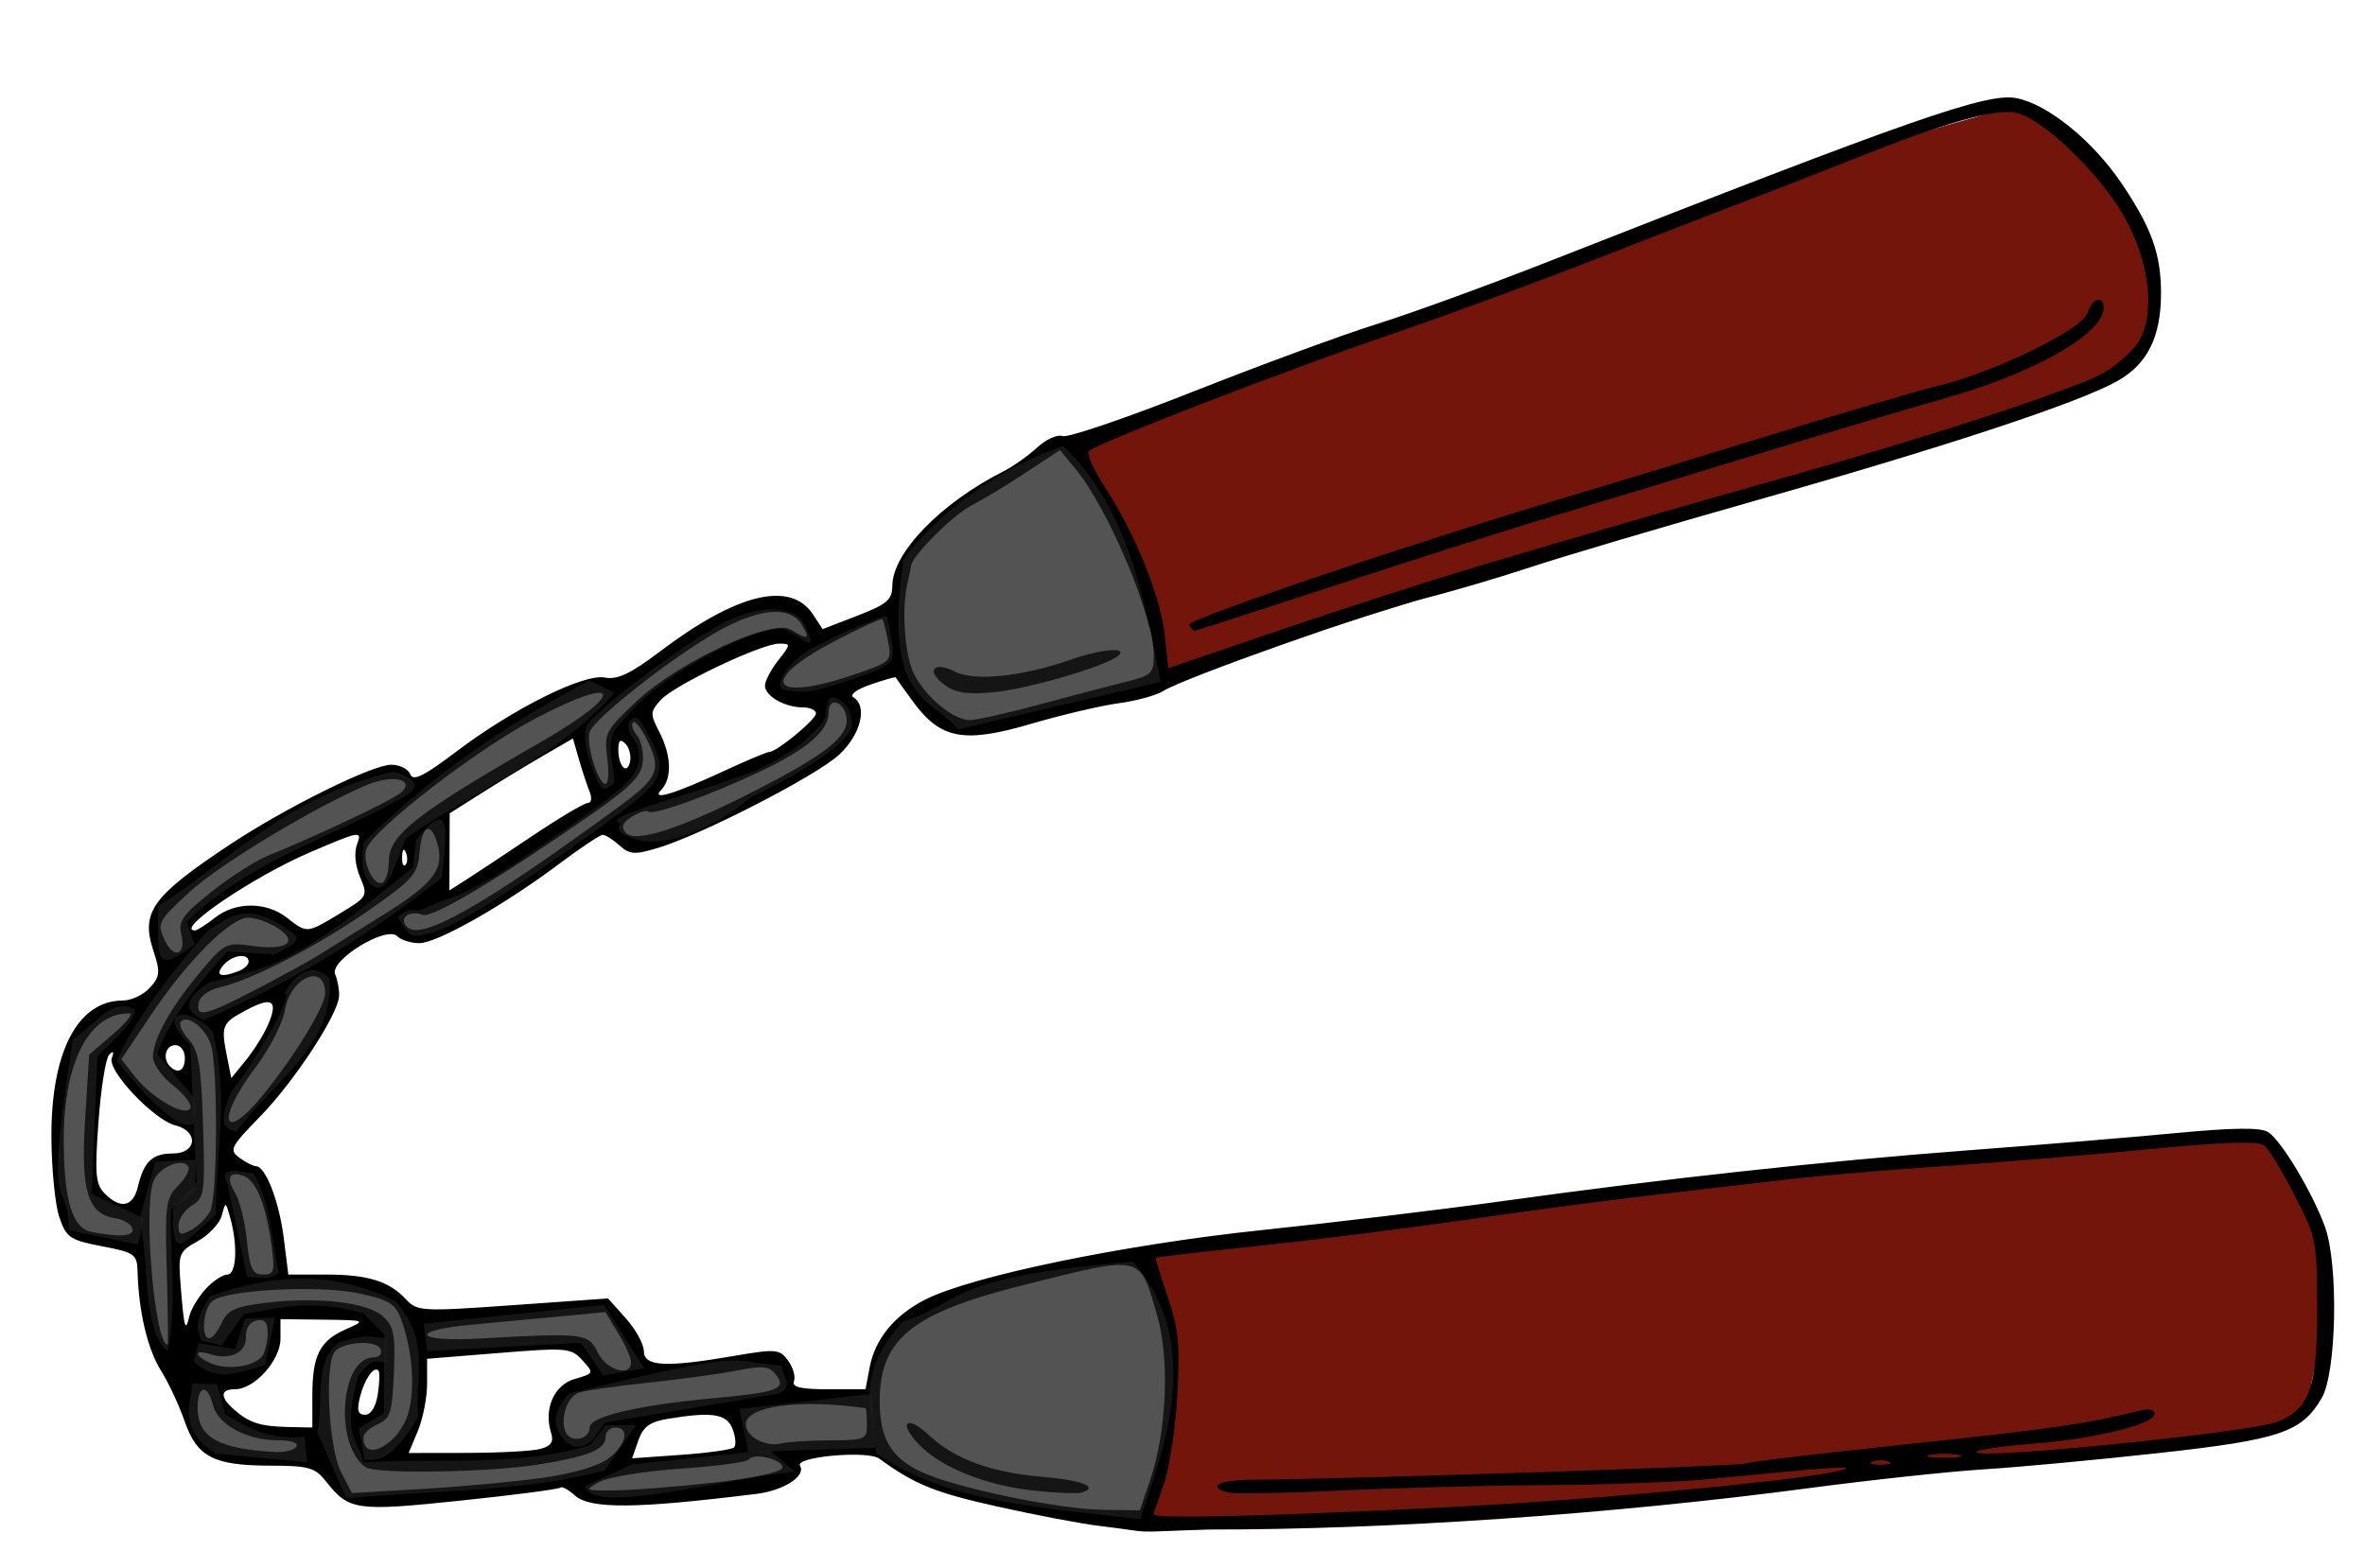 <?xml version="1.0" encoding="UTF-8" standalone="no"?>
<!-- Created with Inkscape (http://www.inkscape.org/) -->

<svg
   xmlns:dc="http://purl.org/dc/elements/1.1/"
   xmlns:cc="http://creativecommons.org/ns#"
   xmlns:rdf="http://www.w3.org/1999/02/22-rdf-syntax-ns#"
   xmlns:svg="http://www.w3.org/2000/svg"
   xmlns="http://www.w3.org/2000/svg"
   xmlns:sodipodi="http://sodipodi.sourceforge.net/DTD/sodipodi-0.dtd"
   xmlns:inkscape="http://www.inkscape.org/namespaces/inkscape"
   id="svg24079"
   version="1.1"
   inkscape:version="0.48.4 r9939"
   width="371"
   height="246"
   sodipodi:docname="Nunchucks.png">
  <defs
     id="defs24083" />
  <sodipodi:namedview
     pagecolor="#ffffff"
     bordercolor="#666666"
     borderopacity="1"
     objecttolerance="10"
     gridtolerance="10"
     guidetolerance="10"
     inkscape:pageopacity="0"
     inkscape:pageshadow="2"
     inkscape:window-width="1226"
     inkscape:window-height="713"
     id="namedview24081"
     showgrid="false"
     inkscape:zoom="0.90296496"
     inkscape:cx="176.32408"
     inkscape:cy="16.250705"
     inkscape:window-x="1"
     inkscape:window-y="22"
     inkscape:window-maximized="0"
     inkscape:current-layer="svg24079" />
  <path
     style="fill:#73150b;fill-opacity:1;stroke:none"
     d="m 178.559,197.204 c 7.907,12.313 6.211,27.823 0.85,42.151 48.337,-0.868 94.494,-5.803 139.277,-11.205 17.188,-2.073 34.289,-1.063 43.454,-7.068 0.566,-12.333 9.458,-19.114 -7.199,-42.928 -58.794,4.515 -117.589,10.881 -176.383,19.05 z"
     id="path24091"
     inkscape:connector-curvature="0"
     sodipodi:nodetypes="ccsccc" />
  <path
     style="fill:#73150b;fill-opacity:1;stroke:none"
     d="m 168.611,70.744 c 9.034,12.09 11.949,23.903 14.397,35.993 C 233.86,89.755 317.579,66.514 335.561,55.793 344.545,30.941 321.331,17.958 315.904,16.755 263.617,30.499 217.709,52.748 168.611,70.744 z"
     id="path24601"
     inkscape:connector-curvature="0"
     sodipodi:nodetypes="ccccc" />
  <path
     style="fill:#000000"
     d="m 172.46,239.443 c -2.728,-0.317 -9.921,-1.682 -15.985,-3.034 -9.848,-2.195 -12.979,-3.466 -18.553,-7.531 -1.804,-1.316 -13.291,-0.285 -12.426,1.115 0.987,1.596 -2.522,3.888 -6.758,4.414 -19.03,2.363 -26.163,2.423 -28.577,0.239 -1.003,-0.908 -2.024,-1.45 -2.268,-1.206 -0.244,0.244 -7.296,1.161 -15.67,2.037 -16.331,1.708 -17.488,1.545 -21.04,-2.97 -1.759,-2.236 -2.71,-2.508 -8.828,-2.521 -8.881,-0.019 -11.458,-1.365 -13.404,-7.001 -0.851,-2.466 -2.526,-6.044 -3.721,-7.951 -2.084,-3.325 -3.473,-9.216 -3.649,-15.474 -0.077,-2.754 -0.433,-3.009 -5.582,-4 C 10.96,194.589 10.4,194.207 9.306,191 8.65,189.075 8.092,183.45 8.066,178.5 7.996,165.041 12.19,157 19.279,157 c 1.326,0 3.227,-0.902 4.224,-2.004 1.607,-1.775 1.669,-2.444 0.543,-5.856 C 22.063,143.13 23.87,140.625 36,132.569 44.74,126.764 58.394,120 61.371,120 c 1.328,0 2.672,0.669 2.986,1.487 0.44,1.147 2.092,0.336 7.216,-3.542 8.922,-6.753 19.975,-12.265 23.314,-11.627 1.97,0.377 4.023,-0.592 8.6,-4.057 12.129,-9.182 20.534,-11.212 24.071,-5.814 l 1.49,2.274 5.459,-2.111 c 4.66,-1.802 5.461,-2.492 5.476,-4.711 0.034,-5.151 7.616,-12.971 17.353,-17.896 1.56,-0.789 3.975,-2.49 5.368,-3.781 1.393,-1.291 3.183,-2.097 3.979,-1.792 0.796,0.305 10.08,-2.861 20.632,-7.035 C 197.867,57.222 210.775,52.473 216,50.844 c 5.225,-1.629 17.375,-6.056 27,-9.837 56.962,-22.38 68.683,-26.477 73.277,-25.615 4.915,0.922 12.017,6.67 16.548,13.394 C 337.535,35.776 339,39.865 339,46.027 c 0,6.84 -2.128,11.114 -6.856,13.772 -6.044,3.397 -26.532,10.172 -56.45,18.666 -14.743,4.186 -30.718,8.913 -35.5,10.505 -4.782,1.592 -12.294,3.807 -16.694,4.921 -8.761,2.22 -37.803,12.512 -41,14.53 -1.1,0.694 -4.25,1.562 -7,1.928 -2.75,0.366 -8.94,1.821 -13.756,3.234 -10.525,3.087 -14.18,2.411 -18.465,-3.414 -1.484,-2.018 -2.734,-3.761 -2.777,-3.874 -0.043,-0.113 -1.805,0.389 -3.915,1.114 -2.203,0.757 -3.357,1.615 -2.712,2.014 2.251,1.391 1.174,5.795 -2.191,8.959 -3.512,3.302 -21.604,12.615 -28.551,14.696 -3.576,1.071 -4.373,1.015 -5.959,-0.421 C 96.167,131.746 94.99,131 94.558,131 c -0.431,0 -3.515,2.053 -6.852,4.562 C 79.121,142.015 68.569,148 65.776,148 c -1.307,0 -2.871,-0.495 -3.476,-1.1 -1.693,-1.693 -10.647,3.813 -9.724,5.979 0.38,0.892 0.658,2.417 0.618,3.391 -0.119,2.889 -6.99,13.388 -12.391,18.933 -4.662,4.786 -4.896,5.257 -3.224,6.48 0.992,0.725 2.155,1.318 2.586,1.318 1.495,0 3.632,5.533 4.347,11.251 L 45.23,200 l 5.82,0 c 6.639,0 9.957,1.017 12.613,3.869 1.782,1.913 2.443,1.95 16.788,0.934 l 14.932,-1.058 2.808,3.143 C 99.736,208.617 101,210.924 101,212.016 c 0,2.413 3.39,2.597 14.083,0.763 6.669,-1.144 7.21,-1.098 8.541,0.721 0.781,1.068 1.199,2.518 0.93,3.221 -0.364,0.949 1.022,1.279 5.367,1.279 l 5.857,0 0.638,-3.399 c 0.841,-4.483 3.874,-8.198 8.706,-10.663 7.244,-3.696 31.272,-8.658 52.879,-10.92 11.275,-1.18 28.15,-3.212 37.5,-4.515 25.31,-3.527 50.576,-6.288 73,-7.978 11,-0.829 25.765,-2.054 32.812,-2.722 9.065,-0.86 13.303,-0.906 14.491,-0.156 2.05,1.293 6.923,9.414 8.912,14.853 2.154,5.892 1.834,22.877 -0.508,26.886 -3.139,5.374 -6.529,6.519 -25.542,8.623 -9.643,1.067 -21.95,2.215 -27.349,2.55 -5.399,0.335 -17.691,1.653 -27.316,2.929 -31.183,4.134 -66.169,6.554 -94.309,6.523 -13.743,0.421 -7.439,0.622 -17.231,-0.569 z M 227,236.52 c 24.801,-1.241 59.507,-4.596 62.5,-6.043 0.985,-0.476 -3.268,-0.155 -21,1.585 -4.95,0.486 -16.65,0.929 -26,0.984 -9.35,0.056 -23.975,0.441 -32.5,0.858 -8.525,0.416 -16.288,0.556 -17.25,0.31 -3.648,-0.932 -1.528,-2.005 4,-2.024 13.043,-0.044 76.331,-2.121 77.013,-2.527 0.406,-0.242 11.987,-1.625 25.737,-3.075 22.271,-2.348 27.863,-3.159 36.25,-5.258 1.3,-0.325 2.25,-0.104 2.25,0.526 0,1.643 -9.418,3.945 -19.25,4.705 -4.812,0.372 -8.75,0.964 -8.75,1.315 0,1.225 42.872,-3.09 47.198,-4.75 5.087,-1.953 6.302,-5.345 6.302,-17.591 0,-10.666 -0.123,-11.296 -3.497,-17.878 -1.923,-3.752 -4.075,-7.301 -4.781,-7.888 -0.914,-0.759 -6.245,-0.585 -18.503,0.603 -9.47,0.918 -23.969,2.111 -32.219,2.652 -8.25,0.541 -19.05,1.46 -24,2.043 -4.95,0.583 -14.4,1.68 -21,2.437 -6.6,0.757 -19.65,2.485 -29,3.839 -9.35,1.354 -24.2,3.222 -33,4.151 -8.8,0.929 -16.079,1.764 -16.176,1.857 -0.097,0.093 0.742,2.864 1.865,6.159 1.698,4.985 1.951,7.585 1.504,15.491 -0.295,5.225 -1.247,11.469 -2.115,13.876 -0.868,2.407 -1.578,4.544 -1.578,4.75 0,0.731 17.884,0.301 46,-1.106 z m -46.605,-4.165 c 2.634,-7.73 3.13,-19.034 1.138,-25.91 -2.808,-9.694 -2.075,-9.525 -20.919,-4.813 C 143.061,206.022 138,210.099 138,219.854 c 0,5.836 1.744,8.849 6.404,11.06 5.316,2.522 21.529,5.911 28.752,6.009 l 5.656,0.077 z M 162,233.883 c -7.528,-0.831 -14.53,-3.689 -17.948,-7.327 -3.226,-3.434 -1.745,-4.583 1.708,-1.326 3.891,3.67 9.684,5.814 17.522,6.485 6.447,0.552 9.174,1.598 6.462,2.48 -0.684,0.223 -4.169,0.082 -7.744,-0.312 z M 85.264,231.875 c 4.805,-0.687 8.711,-1.855 10.25,-3.065 C 98.276,226.638 98.816,224 96.5,224 c -0.825,0 -1.5,0.685 -1.5,1.521 0,1.962 -2.938,3.125 -11,4.355 -7.776,1.186 -25.052,1.428 -26.6,0.373 C 52.363,226.818 53.357,213 58.64,213 c 0.84,0 1.327,-0.562 1.084,-1.25 -0.525,-1.483 -5.577,-1.298 -7.134,0.262 -1.716,1.719 -1.075,15.149 0.906,18.98 l 1.705,3.297 11.15,-0.652 c 6.132,-0.359 14.644,-1.151 18.914,-1.761 z m 26.657,0.781 c 5.856,-0.65 10.583,-1.649 10.792,-2.281 0.414,-1.255 -4.495,-2.535 -5.221,-1.361 -0.253,0.41 -5.08,1.061 -10.726,1.446 -5.646,0.385 -11.39,1.324 -12.765,2.085 -2.392,1.325 -2.285,1.382 2.5,1.326 2.75,-0.032 9.689,-0.579 15.421,-1.215 z M 296.25,229.338 c -0.688,-0.277 -1.812,-0.277 -2.5,0 -0.688,0.277 -0.125,0.504 1.25,0.504 1.375,0 1.938,-0.227 1.25,-0.504 z m -181.104,-2.213 c 0.355,-0.344 0.257,-1.637 -0.218,-2.875 -0.923,-2.405 -3.178,-2.765 -10.122,-1.617 -2.882,0.477 -3.909,1.225 -4.669,3.406 l -0.974,2.795 7.669,-0.542 c 4.218,-0.298 7.959,-0.823 8.314,-1.167 z M 307.25,228.294 c -1.238,-0.238 -3.263,-0.238 -4.5,0 -1.238,0.238 -0.225,0.433 2.25,0.433 2.475,0 3.487,-0.195 2.25,-0.433 z M 46.5,227 c 0.368,-0.596 -0.84,-1 -2.991,-1 -4.819,0 -9.338,-2.468 -10.103,-5.518 C 32.559,217.106 31,217.342 31,220.845 c 0,4.67 3.191,6.504 12.191,7.005 C 44.671,227.933 46.16,227.55 46.5,227 z m 17.585,-5.363 c 1.087,-3.986 0.572,-10.116 -1.246,-14.837 -0.865,-2.245 -1.991,-2.897 -6.689,-3.873 -6.294,-1.307 -20.722,-0.527 -22.845,1.235 C 31.87,205.353 31.499,210 32.839,210 c 0.462,0 1.336,-1.089 1.943,-2.421 0.906,-1.988 2.105,-2.546 6.702,-3.12 8.167,-1.02 16.11,-0.136 18.541,2.063 1.768,1.6 2.015,2.848 1.765,8.919 -0.255,6.218 -0.558,7.176 -2.54,8.046 -1.238,0.543 -2.25,1.48 -2.25,2.083 0,4.168 5.746,0.978 7.085,-3.933 z m 20.693,5.725 c 1.683,-0.451 2.121,-1.106 1.675,-2.509 -1.195,-3.766 0.457,-7.538 3.711,-8.473 3.019,-0.867 3.036,-0.91 1.199,-2.929 -1.769,-1.945 -2.435,-2.003 -13.113,-1.141 l -11.25,0.908 0,3.923 c 0,2.158 -0.652,5.483 -1.449,7.391 L 64.102,228 l 9.199,-0.014 c 5.059,-0.008 10.224,-0.288 11.477,-0.624 z M 130.25,226.014 c 5.463,-0.013 5.75,-0.138 5.75,-2.514 0,-1.375 -0.113,-2.516 -0.25,-2.536 -10.29,-1.483 -18.75,-0.327 -18.75,2.564 0,1.894 3.084,3.566 5.5,2.982 1.1,-0.266 4.588,-0.489 7.75,-0.497 z M 92.5,223.986 c 0,-1.708 7.623,-3.502 19.5,-4.588 9.953,-0.91 11.426,-1.456 9.771,-3.623 -1.077,-1.41 -2.035,-1.516 -6.271,-0.695 -2.75,0.533 -9.1,1.398 -14.111,1.922 -5.011,0.524 -9.804,1.219 -10.651,1.544 -1.765,0.677 -2.864,3.958 -2.043,6.098 C 89.404,226.496 92.5,225.96 92.5,223.986 z M 49,218.934 c 0,-6.264 1.175,-8.565 5.293,-10.367 3.172,-1.388 3.133,-1.405 -3.543,-1.485 L 44,207 l 0,3.048 C 44,213.469 39.928,218 36.854,218 c -2.329,0 -2.369,1.241 -0.104,3.215 2.374,2.068 4.087,2.614 8.5,2.707 L 49,224 z M 59.268,218.75 c 0.272,-1.788 0.316,-3.445 0.097,-3.683 -0.715,-0.778 -2.209,1.374 -2.902,4.183 -0.513,2.076 -0.313,2.75 0.816,2.75 0.918,0 1.686,-1.253 1.99,-3.25 z M 41.225,212.671 c 0.41,-0.644 0.752,-2.216 0.76,-3.494 0.011,-1.685 -0.465,-2.226 -1.735,-1.969 -1.063,0.215 -1.719,1.22 -1.672,2.561 0.087,2.472 -2.462,3.721 -5.578,2.732 -2.739,-0.869 -2.536,0.344 0.25,1.49 2.619,1.078 6.9,0.369 7.975,-1.32 z M 98.996,213.75 c -0.002,-0.688 -0.911,-2.739 -2.021,-4.558 l -2.017,-3.308 -6.729,0.651 c -3.701,0.358 -10.003,0.947 -14.004,1.308 -10.199,0.921 -9.308,2.778 1.054,2.195 16.362,-0.92 17.031,-0.841 18.504,2.212 1.34,2.778 5.221,3.894 5.214,1.5 z m -72.83,-14.165 c -0.308,-10.542 -0.171,-11.58 1.786,-13.538 1.166,-1.166 1.879,-2.512 1.583,-2.99 -0.916,-1.483 -4.647,0.104 -5.477,2.329 -1.617,4.337 0.232,25.602 2.226,25.615 0.118,7.2e-4 0.065,-5.136 -0.119,-11.416 z m 6.108,2.665 c 1.141,-1.238 2.671,-2.25 3.4,-2.25 1.435,0 1.651,-4.644 0.42,-9 -0.703,-2.487 -0.71,-2.488 -1.304,-0.258 -0.329,1.233 -2.011,3.033 -3.738,4 -3.034,1.699 -3.125,1.945 -2.692,7.258 0.534,6.535 0.717,7.143 1.356,4.5 0.266,-1.1 1.417,-3.013 2.558,-4.25 z m 10.295,-7 c -0.857,-6.188 -2.375,-9.961 -4.304,-10.702 -2.275,-0.873 -2.872,0.251 -1.393,2.619 0.713,1.142 1.547,4.497 1.852,7.455 0.464,4.5 0.877,5.378 2.529,5.378 1.78,0 1.909,-0.466 1.316,-4.75 z m -21.814,-2.5 c -0.226,-0.688 -1.4,-1.395 -2.608,-1.573 -4.382,-0.644 -5.505,-4.264 -4.8,-15.476 L 13.987,165.5 17.744,162.265 c 2.066,-1.779 3.223,-3.242 2.571,-3.25 C 14.012,158.936 10,166.626 10,178.786 c 0,9.492 1.324,13.933 4.327,14.518 4.567,0.89 6.839,0.694 6.428,-0.554 z m 12.222,-2.707 c 1.118,-2.089 1.234,-22.077 0.15,-25.948 -0.736,-2.629 -3.612,-4.944 -4.74,-3.815 -0.39,0.39 0.149,1.657 1.198,2.815 1.584,1.751 1.967,4.02 2.266,13.432 0.338,10.634 0.231,11.405 -1.746,12.64 C 28.948,189.889 28,191.289 28,192.276 c 0,1.478 0.349,1.608 1.977,0.737 1.087,-0.582 2.437,-1.918 3,-2.969 z M 21.619,186.25 c 0.956,-4.002 2.264,-5.25 5.504,-5.25 3.763,0 4.081,-3.481 0.402,-4.404 -3.387,-0.85 -10.728,-8.619 -9.987,-10.569 0.385,-1.012 0.247,-1.189 -0.41,-0.526 -0.545,0.55 -1.301,5.3 -1.682,10.556 -0.597,8.245 -0.459,9.788 1.002,11.25 2.474,2.474 4.422,2.076 5.17,-1.056 z m 19.701,-14.5 C 46.27,165.66 51,157.897 51,155.863 c 0,-4.868 -5.467,-2.535 -6.316,2.695 -0.324,1.999 -2.411,6.047 -4.637,8.995 -6.272,8.307 -5.129,12.073 1.273,4.196 z M 27.125,170.301 C 25.406,168.956 24,166.965 24,165.878 c 0,-2.827 2.656,-7.633 7.306,-13.216 3.87,-4.648 4.189,-4.815 8.112,-4.252 5.512,0.792 7.545,-0.549 4.178,-2.756 C 42.206,144.744 40.109,144 38.935,144 c -2.806,0 -9.594,6.808 -15.316,15.36 l -4.589,6.86 2.235,2.823 c 2.686,3.393 8.057,6.378 8.61,4.785 0.207,-0.595 -1.031,-2.182 -2.75,-3.527 z m 14.959,-9.583 c 1.61,-3.781 0.588,-4.395 -3.579,-2.151 -3.724,2.006 -3.867,2.376 -2.863,7.396 l 0.643,3.213 2.308,-2.838 c 1.269,-1.561 2.841,-4.09 3.492,-5.62 z M 29,166 c 0,-1.111 -0.667,-2 -1.5,-2 -1.522,0 -2.051,2.115 -0.833,3.333 C 27.934,168.601 29,167.992 29,166 z M 40.236,155.227 C 44.231,153.151 48.625,150.741 50,149.87 c 1.375,-0.871 6.001,-3.76 10.279,-6.42 7.907,-4.915 9.567,-7.207 8.243,-11.377 -1.034,-3.257 -2.373,-2.429 -2.713,1.678 -0.283,3.414 -0.982,4.22 -7.81,8.999 -8.004,5.602 -18.588,11.083 -23.494,12.168 -1.673,0.37 -3.139,1.417 -3.323,2.372 -0.477,2.477 0.931,2.156 9.053,-2.063 z m -2.818,-2.834 C 38.288,152.059 39,151.384 39,150.893 c 0,-1.431 -2.641,-1.03 -4,0.607 -1.32,1.59 -0.341,1.952 2.418,0.893 z m -9,-5.863 c -0.489,-1.95 0.315,-3.065 4.746,-6.582 2.935,-2.329 6.911,-4.876 8.836,-5.661 8.281,-3.376 19.61,-8.754 20.928,-9.934 2.256,-2.021 -1.272,-2.866 -5.196,-1.245 -8.011,3.31 -23.199,12.45 -27.954,16.822 -4.956,4.557 -5.159,4.938 -3.995,7.492 1.45,3.182 3.485,2.493 2.636,-0.892 z M 33.727,144 c 3.214,-2.528 8.041,-2.528 11.273,0 3.183,2.49 3.096,2.497 8.339,-0.67 4.345,-2.624 4.399,-2.723 3.144,-5.707 -0.796,-1.892 -0.963,-3.862 -0.444,-5.225 0.789,-2.074 0.404,-2.005 -7.353,1.323 C 39.688,137.58 27.282,146 30.592,146 c 0.326,0 1.736,-0.9 3.135,-2 z m 39.523,-1.262 c 5.228,-2.944 12.906,-8.147 23.961,-16.238 5.958,-4.36 6.546,-5.689 4.457,-10.07 -0.965,-2.023 -2.024,-3.408 -2.353,-3.078 -0.33,0.33 -0.053,1.258 0.615,2.063 0.668,0.805 1.07,2.712 0.893,4.237 -0.254,2.189 -2.009,3.945 -8.322,8.329 -14.513,10.078 -24.727,16.146 -26.216,15.574 -1.807,-0.693 -3.521,0.253 -2.741,1.514 1.021,1.653 3.832,0.978 9.707,-2.331 z M 83.356,131.27 C 87.677,128.371 91.662,126 92.213,126 c 0.559,0 0.685,-0.772 0.286,-1.75 -0.393,-0.963 -1.145,-3.239 -1.67,-5.058 l -0.955,-3.308 -4.687,2.718 c -2.578,1.495 -6.928,4.136 -9.666,5.87 l -4.979,3.151 -0.021,6.048 -0.021,6.048 2.5,-1.589 c 1.375,-0.874 6.035,-3.961 10.356,-6.859 z M 61,135.115 c 0,-4.081 4.342,-7.481 23.861,-18.686 13.465,-7.73 12.764,-10.84 -0.834,-3.702 -9.24,4.85 -25.459,17.367 -26.543,20.485 -0.72,2.072 1.235,6.079 2.566,5.257 C 60.573,138.146 61,136.637 61,135.115 z m 2.683,-1.303 c -0.319,-0.798 -0.556,-0.561 -0.604,0.604 -0.043,1.054 0.193,1.645 0.525,1.312 0.332,-0.332 0.368,-1.195 0.079,-1.917 z m 55.047,-9.88 c 10.94,-5.621 14.484,-8.473 14.061,-11.317 C 132.407,110.035 130,109.27 130,111.728 c 0,2.935 -3.277,5.784 -10.699,9.304 -8.04,3.813 -16.934,7.001 -17.62,6.315 -0.268,-0.268 -1.407,0.089 -2.533,0.792 -1.456,0.909 -1.755,1.63 -1.035,2.497 1.462,1.762 8.753,-0.609 20.617,-6.704 z m -4.978,-3.031 C 117.192,119.305 120.299,118 120.658,118 121.837,118 128,112.921 128,111.949 128,111.427 127.07,111 125.934,111 123.114,111 120,109.216 120,107.6 c 0,-0.731 0.933,-2.516 2.073,-3.965 2.01,-2.555 2.014,-2.635 0.141,-2.635 -2.79,0 -16.455,6.505 -18.567,8.838 -1.658,1.832 -1.675,2.207 -0.219,5.021 1.894,3.662 2.022,7.269 0.323,9.053 -1.747,1.835 1.971,0.715 10.003,-3.011 z m -18.488,-1.968 c -0.518,-3.865 -0.293,-4.304 4.549,-8.85 6.638,-6.232 21.363,-13.078 24.25,-11.275 2.707,1.691 3.137,1.487 1.705,-0.808 -1.928,-3.087 -6.989,-2.552 -13.84,1.463 -7.155,4.193 -18.597,13.232 -19.4,15.325 -0.681,1.774 1.243,8.212 2.455,8.212 0.455,0 0.582,-1.83 0.282,-4.067 z m 2.83,-2.239 C 97.302,115.902 97,116.162 97,117.633 c 0,2.644 1.398,4.047 1.844,1.85 0.189,-0.933 -0.148,-2.188 -0.75,-2.79 z m 65.163,-6.196 c 5.084,-1.376 11.156,-2.969 13.493,-3.539 3.822,-0.932 4.25,-1.337 4.25,-4.029 0,-6.164 -7.034,-22.959 -12.301,-29.371 l -2.416,-2.941 -5.392,3.556 c -2.965,1.956 -6.787,4.269 -8.493,5.14 -2.903,1.483 -9.305,7.882 -9.475,9.471 -0.042,0.393 -0.293,1.615 -0.558,2.715 -0.98,4.073 -0.436,11.464 1.056,14.349 1.872,3.62 6.178,7.151 8.72,7.151 1.03,0 6.031,-1.126 11.115,-2.502 z m -15.024,-2.989 c -3.067,-2.227 -1.841,-3.873 1.573,-2.113 3.03,1.561 10.632,0.773 18.163,-1.885 4.719,-1.665 9,-2.032 7.48,-0.642 -1.754,1.604 -13.897,5.187 -19.45,5.739 -4.174,0.415 -6.047,0.15 -7.767,-1.099 z m -14.468,-1.587 c 6.072,-2.05 6.146,-2.12 5.551,-5.25 -0.332,-1.745 -0.728,-3.325 -0.882,-3.511 -0.153,-0.187 -3.576,1.388 -7.606,3.5 -11.893,6.231 -9.996,9.629 2.938,5.261 z M 231.5,88.971 c 14.987,-4.488 32.739,-9.639 46.5,-13.493 23.743,-6.65 46.118,-13.936 51.761,-16.854 1.684,-0.871 4.05,-2.83 5.258,-4.354 3.317,-4.186 2.371,-13.366 -2.154,-20.89 -4.094,-6.808 -12.667,-14.891 -16.636,-15.684 -3.323,-0.665 -11.201,1.576 -25.228,7.175 -5.225,2.086 -12.65,4.98 -16.5,6.432 -3.85,1.452 -14.65,5.637 -24,9.3 -9.35,3.664 -23.975,9.037 -32.5,11.941 -16.29,5.548 -45.966,17.022 -47.188,18.245 -0.394,0.394 0.757,2.966 2.558,5.714 4.678,7.14 8.721,17.158 9.352,23.174 l 0.543,5.176 17.118,-5.844 C 209.797,95.793 223.8,91.277 231.5,88.971 z m -44.967,9.082 C 186.013,97.212 223.371,84.606 247.5,77.48 c 4.95,-1.462 18.225,-5.509 29.5,-8.993 11.275,-3.484 23.425,-7.053 27,-7.932 9.118,-2.241 22.64,-8.845 23.471,-11.463 C 328.202,46.788 330,46.233 330,48.311 c 0,4.082 -11.016,10.321 -25.243,14.298 -5.092,1.423 -18.482,5.419 -29.757,8.88 -11.275,3.461 -25.225,7.69 -31,9.397 -5.775,1.708 -20.809,6.482 -33.409,10.609 C 197.991,95.623 187.555,99 187.4,99 c -0.155,0 -0.546,-0.426 -0.867,-0.947 z"
     id="path24089"
     inkscape:connector-curvature="0"
     sodipodi:nodetypes="cssssscssssssssssssssssssscssssssssssssssssssssssssssssssssssscssscsssscscssssssssssssccssssssssssssssssssssssscssssssssssscssssssssssssssssscsssscsssssssscssscscsssssssssssssssssssssscsssscssccccsscsssssssssssssscsssscsscsssssssssscscsssscssssssssssssssssssssssscsssssssssssssssssssssssssssssssssscsssssscssssssssssssssssssssssssssssssssssssssssssssssssscsscccsssssssssscsssssssssssssssssssssssssssssssssssscsscsssssssssssssssssssssssssssscssssssssssssss" />
  <path
     style="fill:#1c1c1c;fill-opacity:0.757;stroke:none"
     d="m 166.799,70 c 10.155,9.676 12.834,24.264 15.27,37.001 l -31.715,7.439 c -4.557,-5.188 -11.86,-4.369 -8.614,-26.625 5.551,-7.758 15.777,-14.702 25.059,-17.815 z"
     id="path24603"
     inkscape:connector-curvature="0"
     sodipodi:nodetypes="ccccc" />
  <path
     style="fill:#1c1c1c;fill-opacity:0.757;stroke:none"
     d="m 122.857,108.187 c -1.338,-0.578 0.365,-3.747 3.618,-5.921 2.478,-1.656 11.739,-5.635 12.507,-5.635 0.364,8.6e-5 0.501,2.077 0.983,4.626 0.526,2.78 -0.793,3.38 -4.616,4.764 -1.988,0.72 -5.425,1.806 -7.348,2.279 -1.439,0.354 -4.59,0.127 -5.143,-0.112 z"
     id="path24605"
     inkscape:connector-curvature="0"
     sodipodi:nodetypes="sssssss" />
  <path
     style="fill:#1c1c1c;fill-opacity:0.757;stroke:none"
     d="m 94.464,123.753 c -0.967,-0.967 -2.8,-6.259 -2.679,-8.154 0.055,-0.863 -0.052,-1.579 1.046,-2.717 3.817,-3.959 14.74,-11.924 20.32,-14.962 5.555,-3.023 10.545,-2.85 12.611,-0.734 3.811,7.281 -1.005,1.516 -3.214,1.506 -4.32,0.061 -13.716,4.734 -20.047,9.659 -2.15,1.673 -5.439,5.257 -6.208,6.416 -1.233,2.93 0.07,4.627 0.038,7.938 -0.137,0.524 -1.525,1.389 -1.867,1.047 z"
     id="path24607"
     inkscape:connector-curvature="0"
     sodipodi:nodetypes="csssccsccc" />
  <path
     style="fill:#1c1c1c;fill-opacity:0.757;stroke:none"
     d="m 99.398,131.644 c -1.1,-0.398 -3.249,-1.216 -2.002,-2.442 -4.435,-0.907 15.592,-5.662 21.922,-8.675 4.346,-2.085 6.673,-3.919 8.315,-5.659 1.143,-1.211 1.782,-1.62 1.908,-2.98 0.084,-0.902 0.341,-2.182 0.698,-2.382 0.62,-0.347 2.542,0.739 2.925,1.929 0.299,0.931 0.73,2.149 0.251,3.116 -1.155,2.337 -6.002,5.803 -15.761,10.678 -2.362,2.081 -11.453,8.465 -18.256,6.416 z"
     id="path24609"
     inkscape:connector-curvature="0"
     sodipodi:nodetypes="cccsccsscc" />
  <path
     style="fill:#1c1c1c;fill-opacity:0.757;stroke:none"
     d="m 62.443,143.989 c 0.404,-0.617 1.652,-1.436 2.684,-1.169 0.968,0.251 1.508,-0.488 4.171,-1.387 6.412,-2.165 11.412,-5.858 20.165,-11.858 5.691,-3.902 7.264,-5.254 8.885,-6.848 0.99,-0.973 1.241,-1.37 1.544,-2.271 0.191,-0.566 0.404,-0.776 0.359,-1.909 -0.062,-1.536 -0.666,-2.299 -1.283,-3.2 -1.116,-1.629 0.342,-3.699 1.487,-2.184 0.592,0.782 2.342,4.148 2.701,5.237 0.695,2.106 0.18,3.928 -1.743,5.748 -1.226,1.16 -2.264,2.057 -6.909,5.414 -15.287,11.05 -23.806,16.39 -27.731,17.027 -2.544,0.737 -2.708,-0.068 -4.33,-2.6 z"
     id="path24611"
     inkscape:connector-curvature="0"
     sodipodi:nodetypes="ccsssssssssscc" />
  <path
     style="fill:#1c1c1c;fill-opacity:0.757;stroke:none"
     d="m 58.047,138.618 c -1.709,-2.121 -1.066,-4.242 -1.077,-6.363 10.193,-10.103 22.111,-18.48 35.435,-25.451 l 4.013,1.86 c -8.397,9.888 -21.861,15.27 -32.792,22.906 l -1.958,5.09 c -1.086,2.471 -2.275,3.399 -3.622,1.958 z"
     id="path24615"
     inkscape:connector-curvature="0"
     sodipodi:nodetypes="ccccccc" />
  <path
     style="fill:#1c1c1c;fill-opacity:0.757;stroke:none"
     d="m 30.541,148.211 -1.273,-3.622 c 10.339,-9.632 21.501,-12.67 32.303,-18.598 3.437,-1.631 5.532,-3.263 0.196,-4.894 C 45.115,124.854 36.494,134.731 24.765,142.24 c 0.153,7.725 -0.93,11 5.775,5.971 z"
     id="path24617"
     inkscape:connector-curvature="0"
     sodipodi:nodetypes="cccccc" />
  <path
     style="fill:#1c1c1c;fill-opacity:0.757;stroke:none"
     d="m 32.792,154.182 c 10.781,-2.634 14.311,-3.493 32.009,-18.109 l 0.489,-4.307 c 6.047,-7.737 4.57,0.409 4.013,5.971 -10.441,8.226 -22.272,15.912 -37.393,22.318 -3.674,-1.664 -2.467,-3.689 0.881,-5.873 z"
     id="path24619"
     inkscape:connector-curvature="0"
     sodipodi:nodetypes="cccccc" />
  <path
     style="fill:#1c1c1c;fill-opacity:0.757;stroke:none"
     d="m 18.305,166.418 c 3.915,-8.908 14.291,-20.36 14.291,-20.36 3.37,-2.206 6.436,-5.039 13.606,0.587 1.019,1.128 -1.059,2.132 -3.23,3.132 l -7.342,-0.489 c -4.649,5.293 -9.132,10.602 -10.963,16.151 l 5.971,7.048 c 1.763,11.463 -11.674,-5.04 -12.334,-6.069 z"
     id="path24621"
     inkscape:connector-curvature="0"
     sodipodi:nodetypes="cccccccc" />
  <path
     style="fill:#1c1c1c;fill-opacity:0.757;stroke:none"
     d="m 36.316,171.214 c 2.909,-3.496 10.077,-15.233 8.32,-15.368 2.494,-4.251 4.814,-4.348 7.048,-2.349 0.863,10.593 -9.391,16.739 -14.585,24.08 -1.85,-0.585 -3.047,-0.71 -0.783,-6.363 z"
     id="path24623"
     inkscape:connector-curvature="0"
     sodipodi:nodetypes="ccccc" />
  <path
     style="fill:#1c1c1c;fill-opacity:0.757;stroke:none"
     d="m 33.379,161.915 c 2.588,10.442 0.451,19.166 0.489,28.681 -5.822,5.168 -6.754,7.174 -6.754,-0.783 l 3.72,-4.405 -0.979,-21.339 c -6.016,-6.083 0.392,-6.009 3.524,-2.154 z"
     id="path24625"
     inkscape:connector-curvature="0"
     sodipodi:nodetypes="cccccc" />
  <path
     style="fill:#1c1c1c;fill-opacity:0.757;stroke:none"
     d="m 21.144,158.391 c 0.057,2.077 -3.561,4.889 -5.873,7.439 l -0.881,21.535 8.222,3.818 -0.979,4.111 -10.865,-2.251 c 0.015,-9.052 -4.204,0.451 0.685,-29.953 3.557,-2.325 6.134,-6.686 9.691,-4.699 z"
     id="path24627"
     inkscape:connector-curvature="0"
     sodipodi:nodetypes="cccccccc" />
  <path
     style="fill:#1c1c1c;fill-opacity:0.757;stroke:none"
     d="m 24.357,182.283 6.379,-0.301 -0.196,5.09 -3.72,2.741 c -0.185,7.388 1.023,15.572 -0.556,22.164 -3.838,-2.945 -2.892,-13.862 -4.339,-20.793 z"
     id="path24629"
     inkscape:connector-curvature="0"
     sodipodi:nodetypes="ccccccc" />
  <path
     style="fill:#1c1c1c;fill-opacity:0.757;stroke:none"
     d="m 35.716,185.92 3.046,14.466 c 1.661,-0.072 3.322,0.705 4.984,-0.692 -1.271,-5.353 -1.008,-10.054 -3.945,-15.574 -2.413,-0.269 -5.711,-1.269 -4.084,1.8 z"
     id="path24631"
     inkscape:connector-curvature="0"
     sodipodi:nodetypes="ccccc" />
  <path
     style="fill:#1c1c1c;fill-opacity:0.757;stroke:none"
     d="m 38.484,206.893 4.638,-0.138 -1.523,7.475 c -3.738,0.916 -7.475,2.906 -11.213,-0.554 l 0.761,-2.907 5.745,0.9 z"
     id="path24633"
     inkscape:connector-curvature="0"
     sodipodi:nodetypes="ccccccc" />
  <path
     style="fill:#1c1c1c;fill-opacity:0.757;stroke:none"
     d="m 31.632,210.423 3.115,0.692 3.53,-4.914 c 5.735,-1.05 11.307,-2.41 18.827,-0.069 l 3.184,3.253 -0.069,12.39 -3.945,2.353 0.9,4.914 c 3.77,0.627 6.118,-3.011 8.444,-6.714 -0.66,-6.005 2.073,-11.896 -3.53,-18.065 -8.454,-4.413 -18.102,-4.907 -29.14,-0.831 -1.167,2.088 -2.798,4.02 -1.315,6.991 z"
     id="path24635"
     inkscape:connector-curvature="0"
     sodipodi:nodetypes="cccccccccccc" />
  <path
     style="fill:#1c1c1c;fill-opacity:0.757;stroke:none"
     d="m 30.178,217.068 3.876,0.138 1.246,4.707 c 3.505,2.061 6.976,4.167 12.459,3.53 l 0.415,4.015 -14.397,-1.384 c -5.807,-3.8 -3.905,-7.38 -3.599,-11.005 z"
     id="path24637"
     inkscape:connector-curvature="0"
     sodipodi:nodetypes="ccccccc" />
  <path
     style="fill:#1c1c1c;fill-opacity:0.757;stroke:none"
     d="m 53.297,210.561 c 2.08,-0.431 3.535,-1.362 7.337,-0.415 l -0.069,3.876 c -1.791,-1.151 -3.117,0.17 -4.361,1.938 -2.654,9.105 -0.073,9.983 0.831,13.497 11.901,-0.678 24.426,0.763 35.508,-2.699 l 2.492,-3.115 4.707,0 -4.914,7.129 c -13.497,3.475 -26.994,3.015 -40.492,4.361 l -4.568,-10.452 c 1.085,-4.76 -0.699,-11.181 3.53,-14.12 z"
     id="path24639"
     inkscape:connector-curvature="0"
     sodipodi:nodetypes="cccccccccccc" />
  <path
     style="fill:#1c1c1c;fill-opacity:0.757;stroke:none"
     d="m 88.943,226.343 c 1.311,1.144 2.727,0.816 4.222,-0.623 l 1.73,-2.492 27.34,-4.568 c 2.532,-1.454 0.279,-2.907 0.415,-4.361 -9.193,-0.708 -4.046,-2.706 -33.432,4.361 -2.202,2.561 -3.035,5.122 -0.277,7.683 z"
     id="path24641"
     inkscape:connector-curvature="0"
     sodipodi:nodetypes="ccccccc" />
  <path
     style="fill:#1c1c1c;fill-opacity:0.757;stroke:none"
     d="m 91.781,233.195 7.337,-3.392 21.526,-2.284 4.015,3.392 c -12.29,1.456 -32.001,6.783 -32.878,2.284 z"
     id="path24643"
     inkscape:connector-curvature="0"
     sodipodi:nodetypes="ccccc" />
  <path
     style="fill:#1c1c1c;stroke:none;stroke-width:1px;stroke-linecap:butt;stroke-linejoin:miter;stroke-opacity:1;fill-opacity:0.757"
     d="m 66.448,207.723 0.554,4.291 24.157,-1.315 3.461,5.122 6.437,-1.107 -6.299,-9.967 z"
     id="path24645"
     inkscape:connector-curvature="0" />
  <path
     style="fill:#1c1c1c;stroke:none;stroke-width:1px;stroke-linecap:butt;stroke-linejoin:miter;stroke-opacity:1;fill-opacity:0.757"
     d="m 116.007,221.082 1.384,6.783 19.934,-0.692 -0.554,-8.444 z"
     id="path24647"
     inkscape:connector-curvature="0" />
  <path
     style="fill:#1c1c1c;fill-opacity:0.757;stroke:none"
     d="m 178.855,238.386 c -14.301,-1.705 -30.692,-2.555 -41.391,-10.382 -0.643,-6.369 -3.573,-12.166 4.153,-20.626 10.101,-3.201 5.972,-6.87 36.131,-9.413 11.627,13.33 4.275,30.707 1.107,40.422 z"
     id="path24649"
     inkscape:connector-curvature="0"
     sodipodi:nodetypes="ccccc" />
</svg>
